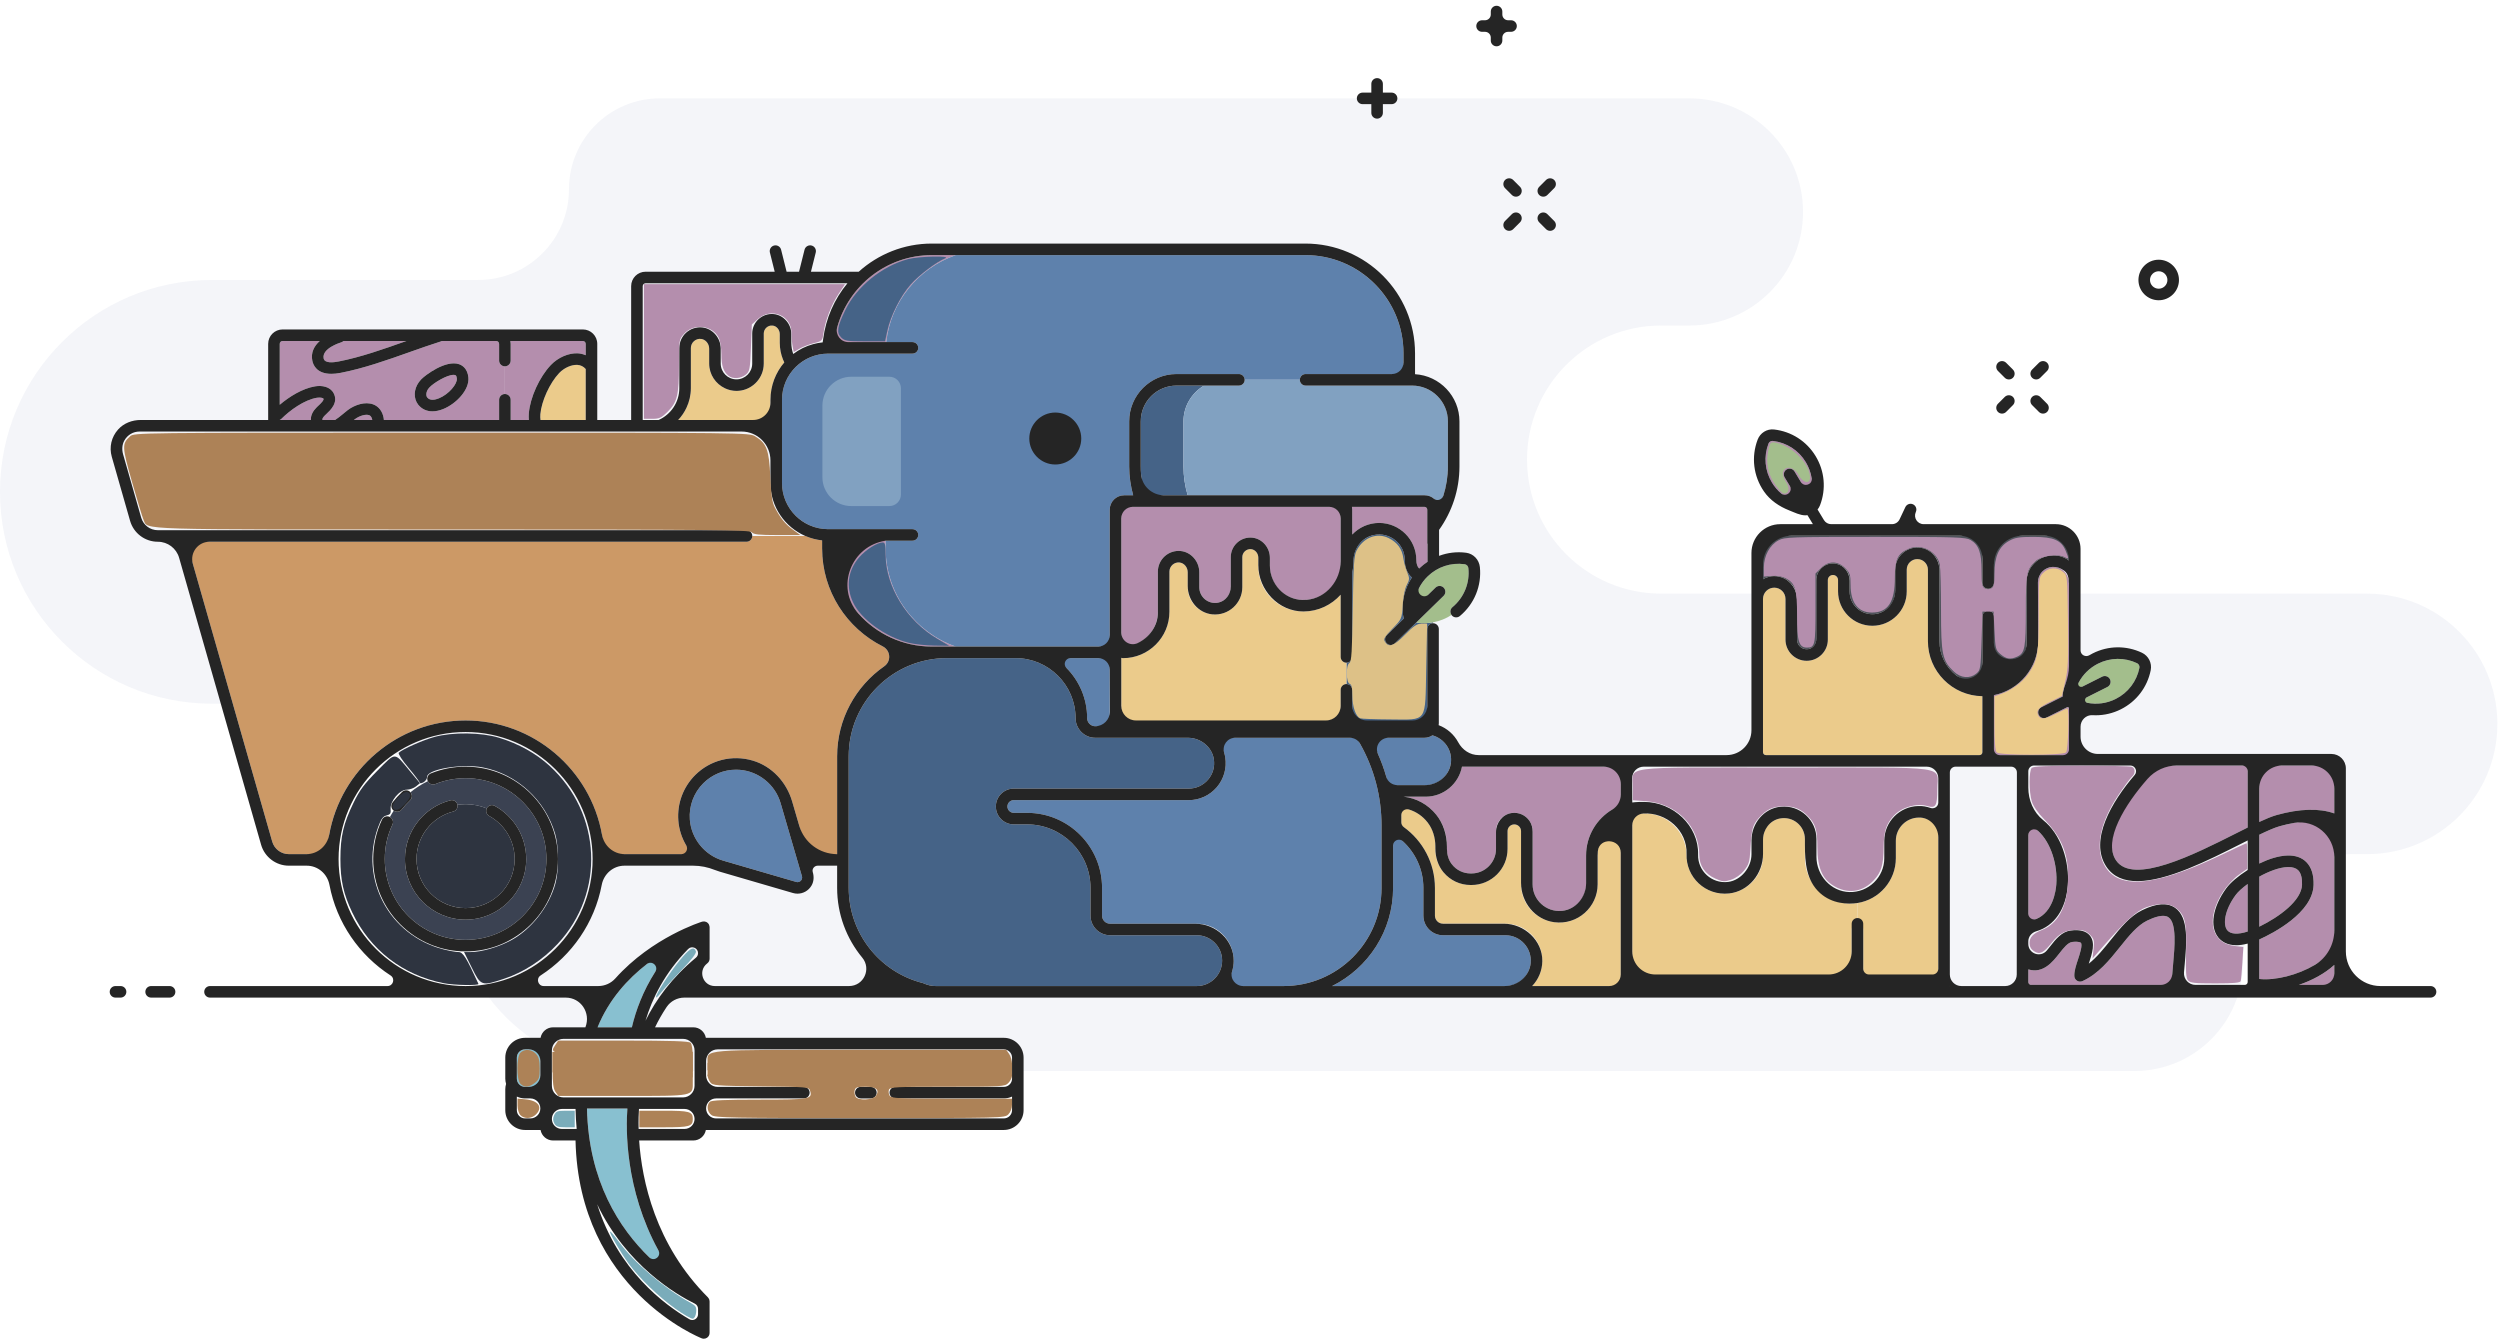 <?xml version="1.0" encoding="UTF-8" standalone="no"?>
<svg
   height="232"
   viewBox="0 0 433 232"
   width="433"
   version="1.1"
   id="svg80"
   sodipodi:docname="8c998f8fb62016fcfb4901e424ff378b.svg"
   inkscape:version="1.1.1 (3bf5ae0, 2021-09-20)"
   xmlns:inkscape="http://www.inkscape.org/namespaces/inkscape"
   xmlns:sodipodi="http://sodipodi.sourceforge.net/DTD/sodipodi-0.dtd"
   xmlns="http://www.w3.org/2000/svg"
   xmlns:svg="http://www.w3.org/2000/svg">
  <defs
     id="defs84" />
  <sodipodi:namedview
     id="namedview82"
     pagecolor="#ffffff"
     bordercolor="#666666"
     borderopacity="1.0"
     inkscape:pageshadow="2"
     inkscape:pageopacity="0.0"
     inkscape:pagecheckerboard="0"
     showgrid="false"
     inkscape:zoom="2"
     inkscape:cx="50.75"
     inkscape:cy="187.5"
     inkscape:window-width="1896"
     inkscape:window-height="1017"
     inkscape:window-x="12"
     inkscape:window-y="51"
     inkscape:window-maximized="0"
     inkscape:current-layer="svg80" />
  <g
     fill="none"
     fill-rule="evenodd"
     id="g78">
    <path
       d="m114.276 17.04h178.338c10.864 0 19.67 8.807 19.67 19.67v.001c0 10.863-8.806 19.67-19.67 19.67h-4.913c-12.823 0-23.218 10.395-23.218 23.219 0 12.823 10.395 23.218 23.218 23.218h122.285c12.459 0 22.559 10.1 22.559 22.559s-10.1 22.559-22.559 22.559h-2.725c-10.372 0-18.78 8.408-18.78 18.78v.004c0 10.372-8.408 18.779-18.78 18.779h-259.573c-17.568 0-31.81-14.241-31.81-31.81v-.002c0-17.568-14.242-31.809-31.81-31.809h-9.818c-20.264 0-36.69-16.427-36.69-36.691v-.004c0-20.264 16.426-36.691 36.69-36.691h46.133c8.685 0 15.726-7.04 15.726-15.725 0-8.686 7.041-15.727 15.727-15.727"
       fill="#D8DEE9"
       fill-opacity=".3"
       id="path2" />
    <path
       d="m135.6 62.237c-.348-.883-.545-1.84-.545-2.844v-1.512c0-.767-.546-1.422-1.243-1.493-.397-.042-.775.085-1.07.352-.293.265-.46.639-.46 1.027v5.211c0 .335-.037.66-.104.976-.452 2.139-2.352 3.752-4.624 3.752-.705 0-1.369-.166-1.97-.444-1.623-.75-2.757-2.382-2.757-4.284v-2.581c0-.872-.624-1.618-1.421-1.698-.455-.048-.887.097-1.225.402-.334.302-.525.731-.525 1.175v6.957c0 1.21-.277 2.354-.758 3.383-.366.785-.854 1.501-1.443 2.124h15.985v-3.488c0-2.472.906-4.732 2.397-6.48-.085-.175-.165-.352-.237-.535m-34.154 1.677c-.389-.441-.864-.685-1.459-.718-1.011-.054-2.284.509-3.141 1.412-1.632 1.721-3.065 4.858-3.26 7.141-.03.341-.013.67.027.991h7.833z"
       fill="#EBCB8B"
       id="path4" />
    <path
       d="m87.446 68.242c.552 0 1 .447 1 1v3.498h3.149c-.033-.381-.036-.77-.002-1.163.237-2.763 1.836-6.273 3.802-8.346 1.259-1.326 3.106-2.123 4.705-2.032.482.027.926.151 1.346.325v-1.966c0-.275-.224-.5-.5-.5h-12.551c.033.162.051.33.051.5v2.89c0 .553-.448 1-1 1zm-33.609 4.397c-.002-.723.338-1.429 1.014-2.099.091-.089.192-.185.298-.285.402-.377 1.009-.946.869-1.22-.056-.106-.525-.241-1.124-.146-2.212.367-4.696 2.193-6.151 3.646-.088.088-.19.149-.297.198v.007h5.403c-.002-.035-.012-.067-.012-.101m4.771-10.022c3.877-.754 7.794-2.144 11.582-3.486.067-.025.138-.048.206-.073h-6.45-4.454c-.107.101-.232.184-.381.23-.35.107-3.402 1.098-3.055 2.798.175.861 1.674.703 2.552.531"
       fill="#B48EAD"
       id="path6" />
    <path
       d="m72.543 66.198c.114-.16.243-.314.381-.464.704-.755 4.274-3.432 6.571-2.66.543.184 1.477.728 1.63 2.303.207 2.131-2.09 4.55-4.364 5.471-.655.265-1.281.396-1.859.396-1 0-1.857-.391-2.467-1.155-.836-1.049-.791-2.649.108-3.891m-17.976.719c1.16-.196 2.62.022 3.228 1.202.833 1.616-.54 2.903-1.277 3.596l-.258.246c-.382.379-.423.595-.423.671 0 .033.019.071.034.108h2.166c.41-.267.873-.624 1.42-1.082.279-.235.543-.455.784-.638 1.172-.884 2.995-1.525 4.427-.97.934.362 1.564 1.185 1.774 2.316.023.127.034.25.045.374h19.96v-3.498c0-.553.448-1 1-1v-4.794c-.552 0-1-.447-1-1v-2.89c0-.275-.224-.5-.5-.5h-9.438c-.041.02-.073.052-.118.066-1.83.579-3.712 1.246-5.532 1.891-3.857 1.369-7.845 2.783-11.869 3.565-.602.117-1.132.169-1.597.169-2.525 0-3.145-1.519-3.297-2.263-.285-1.396.3-2.544 1.284-3.428h-6.433c-.276 0-.5.225-.5.5v10.55c1.706-1.441 3.955-2.833 6.12-3.191"
       fill="#B48EAD"
       id="path8" />
    <path
       d="m63.943 71.914c-.58-.225-1.677.084-2.499.704-.046.035-.102.084-.149.122h3.181c-.001-.003 0-.006-.001-.009-.122-.658-.42-.774-.532-.817m12.066-2.919c1.76-.714 3.214-2.51 3.125-3.425-.051-.523-.217-.58-.28-.601-.09-.031-.194-.044-.309-.044-1.143 0-3.426 1.386-4.157 2.173 0 0-.001 0-.001.001-.08.084-.154.173-.221.267-.354.489-.428 1.149-.168 1.476.483.603 1.36.415 2.011.153"
       fill="#B48EAD"
       id="path10" />
    <path
       d="m130.294 92.831c0 .553-.448 1-1 1h-96.987l14.837 51.929c.368 1.288 1.545 2.175 2.884 2.175h6.634c.449-12.84 11.029-23.15 23.978-23.15 12.948 0 23.529 10.31 23.979 23.15h15.325c-1.397-1.6-2.294-3.63-2.461-5.829-.222-2.921.838-5.785 2.91-7.856 2.577-2.578 6.375-3.592 10-2.512 3.324.989 5.834 3.737 6.805 7.066l2.664 9.131h5.129v-16.95c0-6.444 3.227-12.143 8.149-15.579 1.273-.888 1.12-2.764-.266-3.463-6.21-3.124-10.483-9.545-10.483-16.958v-1.389c-1.024-.108-2.001-.372-2.91-.765z"
       fill="#cc9966"
       id="path12" />
    <path
       d="m78.008 138.619c.537-.144 1.081.183 1.218.718.006.021 0 .043.004.064.461-.068.93-.116 1.411-.116 1.3 0 2.538.263 3.666.735.008-.016.007-.035.016-.051.266-.485.874-.664 1.358-.397 3.368 1.846 5.46 5.375 5.46 9.213 0 5.79-4.711 10.5-10.5 10.5-5.79 0-10.5-4.71-10.5-10.5 0-4.79 3.235-8.971 7.867-10.166m-10.033 4.192c-.885 1.875-1.334 3.885-1.334 5.974 0 7.72 6.28 14 14 14s14-6.28 14-14-6.28-14-14-14c-1.82 0-3.59.344-5.262 1.022-.495.201-1.05-.029-1.274-.507-1.083.526-2.101 1.164-3.019 1.923.355.402.335 1.013-.058 1.384-.523.494-1.013 1.034-1.455 1.604-.197.254-.492.387-.791.387-.203 0-.406-.067-.583-.195-.239.356-.459.726-.669 1.102.473.248.675.82.445 1.306"
       fill="#3B4252"
       id="path14" />
    <path
       d="m78.508 140.554c-3.749.968-6.367 4.353-6.367 8.23 0 4.687 3.813 8.5 8.5 8.5s8.5-3.813 8.5-8.5c0-3.106-1.694-5.964-4.421-7.459-.468-.256-.64-.83-.413-1.305-1.128-.473-2.366-.736-3.666-.736-.481 0-.95.048-1.411.117.097.513-.209 1.021-.722 1.153"
       fill="#2E3440"
       id="path16" />
    <path
       d="m322.711 161.005v9.28c0 .171-.018.339-.051.5h12.551c.276 0 .5-.224.5-.5v-26.86c-.754-1.154-2.054-1.886-3.419-1.819-2.169.039-3.934 1.836-3.934 4.004v3.025c0 3.923-2.888 7.175-6.647 7.766v3.604c.552 0 1 .447 1 1"
       fill="#EBCB8B"
       id="path18" />
    <path
       d="m320.711 170.285v-9.28c0-.553.448-1 1-1v-3.605c-.399.063-.806.105-1.223.105-4.349 0-7.88-3.531-7.88-7.87v-3.321c0-1.996-1.624-3.62-3.62-3.62-2.006 0-3.63 1.624-3.63 3.62v2.851c0 3.65-2.969 6.62-6.62 6.62-3.66 0-6.63-2.97-6.63-6.62 0-4.012-3.264-7.276-7.275-7.276h-.846c-.436 0-.861.045-1.276.12v29.276c0 .275.224.5.5.5h15 22c.276 0 .5-.225.5-.5"
       fill="#EBCB8B"
       id="path20" />
    <path
       d="m103.496 177.929h5.944c1.002-4.253 3.124-9.335 7.522-14.134-4.417 2.355-10.467 6.761-13.466 14.134"
       fill="#88C0D0"
       id="path22" />
    <path
       d="m89.515 186.82c0 .788.641 1.429 1.428 1.429h2.642v-2.643-3.856h-2.642c-.787 0-1.428.64-1.428 1.428z"
       fill="#88C0D0"
       id="path24" />
    <path
       d="m108.659 192.004h-6.993c.362 16.8 9.787 25.778 15.76 29.794-9.269-12.185-9.063-25.799-8.767-29.794"
       fill="#88C0D0"
       id="path26" />
    <path
       d="m248.53 153.785v4.8c0 .772.628 1.4 1.4 1.4h10.8c3.529 0 6.4 2.871 6.4 6.4 0 1.705-.674 3.252-1.765 4.4h14.845c.276 0 .5-.225.5-.5v-28.607c-2.369 1.201-4 3.654-4 6.487v4.99c0 3.655-2.974 6.63-6.63 6.63-3.66 0-6.634-2.973-6.634-6.627v-9.204c0-.313-.122-.607-.342-.826-.221-.222-.515-.343-.827-.343-.645 0-1.169.524-1.169 1.168v3.08c0 3.443-2.802 6.247-6.246 6.249h-.158-.004c-1.627 0-3.156-.633-4.307-1.783-1.152-1.152-1.786-2.682-1.786-4.311v-.786c0-1.73-.674-3.358-1.898-4.582-1.085-1.086-2.489-1.736-3.999-1.87v3.008c3.504 2.331 5.82 6.312 5.82 10.827"
       fill="#EBCB8B"
       id="path28" />
    <path
       d="m246.93 137.985h-3.813c1.893.22 3.642 1.056 5.007 2.421 1.601 1.601 2.483 3.731 2.483 5.996v.786c0 1.094.426 2.122 1.2 2.896.773.772 1.801 1.198 2.894 1.198h.003.158c2.34-.002 4.246-1.907 4.246-4.249v-3.08c0-1.747 1.421-3.168 3.169-3.168.846 0 1.642.329 2.241.928.599.598.928 1.394.928 2.241v9.204c0 2.552 2.077 4.627 4.63 4.627 2.557 0 4.634-2.077 4.634-4.63v-4.99c0-3.96 2.5-7.339 6-8.667v-6.213c0-.276-.224-.5-.5-.5h-26.997c-.564 2.957-3.165 5.2-6.283 5.2m-81.387-93.8h-4.152c-8.72 0-15.918 6.601-16.882 15.066h8.99c.758-7.006 5.582-12.826 12.044-15.066m-12.152 50.8v-1.334h-9v1.334c0 9.374 7.626 17 17 17h2.6 1.554c-7.05-2.443-12.154-9.146-12.154-17"
       fill="#B48EAD"
       id="path30" />
    <!--!-->
    <path
       d="m165.545 111.985h2.938 7.408 16.313v-23.7c0-1.379 1.121-2.5 2.5-2.5h1.562c-.437-1.597-.69-3.268-.69-5v-7.8c0-4.521 3.679-8.2 8.2-8.2h10.8c.552 0 1 .447 1 1h9.554c0-.553.448-1 1-1h16.953v-3.6c0-9.374-7.626-17-17-17h-60.539c-6.462 2.24-11.287 8.06-12.044 15.067h4.54c.552 0 1 .447 1 1 0 .552-.448 1-1 1h-14.6c-4.411 0-8 3.588-8 8v14.399c0 4.411 3.589 8 8 8h14.6c.552 0 1 .447 1 1s-.448 1-1 1h-4.649v1.334c0 7.854 5.105 14.557 12.154 17"
       fill="#5E81AC"
       id="path32" />
    <path
       d="m204.976 72.985c0-2.635 1.439-4.945 3.566-6.2h-4.766c-3.419 0-6.2 2.781-6.2 6.2v7.8c0 1.739.265 3.418.753 5h7.373c-.464-1.591-.726-3.265-.726-5z"
       fill="#456387"
       id="path34" />
    <path
       d="m147.44 65.252c-2.761 0-5 2.238-5 5v12.399c0 2.762 2.239 5 5 5h6.6c1.105 0 2-.894 2-2v-18.399c0-1.104-.895-2-2-2z"
       fill="#81A1C1"
       id="path36" />
    <path
       d="m214.576 66.785h-6.034c-2.127 1.255-3.566 3.565-3.566 6.2v7.8c0 1.735.262 3.409.725 5h19.002 7 15c.01 0 .019.003.029.003.006 0 .01-.003.015-.003 1.239 0 2.263.908 2.458 2.093.998-2.162 1.571-4.56 1.571-7.093v-7.8c0-3.419-2.781-6.2-6.2-6.2h-18.446c-.552 0-1-.447-1-1h-9.554c0 .553-.448 1-1 1"
       fill="#81A1C1"
       id="path38" />
    <path
       d="m265.13 166.386c0-2.427-1.974-4.4-4.4-4.4h-10.8c-1.875 0-3.4-1.526-3.4-3.401v-4.8c0-3.956-2.106-7.42-5.248-9.358v9.358c0 7.446-4.315 13.886-10.566 17h9.494 3 17.52c2.426 0 4.4-1.973 4.4-4.399m-17.037-39.024c-.397.268-.875.424-1.39.424h-9.453c1.468 2.582 2.558 5.332 3.224 8.2h6.456c2.426 0 4.4-1.974 4.4-4.4 0-2.021-1.377-3.71-3.237-4.224"
       fill="#5E81AC"
       id="path40" />
    <path
       d="m182.62 113.985c3.404 2.211 5.667 6.037 5.671 10.387.001.779.629 1.413 1.4 1.413h2.563c-.032-.161-.05-.329-.05-.5v-11.3zm39.663 56.8c9.374 0 17-7.626 17-17v-10.8c0-5.419-1.491-10.629-4.332-15.2h-3.247-7-14.244c.904.916 1.548 2.076 1.753 3.392.29 1.858-.243 3.74-1.461 5.162-1.222 1.427-2.993 2.246-4.86 2.246h-30.309c-.606 0-1.1.494-1.1 1.1 0 .607.494 1.1 1.1 1.1h2.293c7.169 0 13 5.832 13 13v4.8c0 .772.628 1.4 1.4 1.4h15c3.529 0 6.401 2.871 6.401 6.4 0 1.705-.675 3.252-1.765 4.4h5.063zm-83.59-18.237c.101-.101.322-.379.202-.789l-3.694-12.663c-.931-3.194-3.785-5.509-7.103-5.762-.204-.015-.408-.023-.612-.023-2.122 0-4.164.84-5.677 2.353-1.659 1.658-2.508 3.951-2.33 6.29.252 3.318 2.567 6.172 5.761 7.104l12.663 3.693c.41.119.689-.101.79-.203"
       fill="#5E81AC"
       id="path42" />
    <path
       d="m211.676 166.386c0-2.427-1.974-4.4-4.4-4.4h-15c-1.875 0-3.4-1.526-3.4-3.401v-4.8c0-6.065-4.935-11-11-11h-2.293c-1.71 0-3.1-1.39-3.1-3.099 0-1.71 1.39-3.101 3.1-3.101h30.308c1.282 0 2.5-.563 3.342-1.547.849-.992 1.206-2.254 1.003-3.552-.328-2.11-2.267-3.701-4.508-3.701h-11.024-5.013c-1.872 0-3.398-1.53-3.4-3.411-.006-5.728-4.671-10.388-10.4-10.388h-7.408-4.492c-9.374 0-17 7.626-17 17v22.799c0 7.775 5.273 14.55 12.822 16.476.06.015.117.035.173.062.665.306 1.368.462 2.09.462h1.135 5.272 31.728 3 4.065c2.426 0 4.4-1.973 4.4-4.399m33.796-58.536c-.056-.008-.102-.036-.156-.049l-3.722 3.63c-.195.19-.447.284-.699.284-.26 0-.52-.1-.715-.302-.386-.395-.378-1.028.017-1.414l2.965-2.89c-.083-.216-.144-.44-.169-.671-.256-2.297.305-4.549 1.55-6.425-.022-.017-.048-.029-.069-.049-.752-.678-1.166-1.727-1.166-2.953 0-2.447-1.991-4.438-4.439-4.438s-4.439 1.991-4.439 4.438v.202c0 .667-.083 1.315-.226 1.94v14.633c0 .552-.448 1-1 1v3.692c.552 0 1 .447 1 1v5.808c0 .17-.018.338-.051.5h12.551c.276 0 .5-.225.5-.5v-16.339c0-.553.448-1 1-1v-.163c-.876.157-1.791.194-2.732.066"
       fill="#456387"
       id="path44" />
    <path
       d="m233.204 114.785c-.552 0-1-.447-1-1v-10.782c-1.594 1.779-3.9 2.907-6.471 2.907-4.296 0-7.791-3.494-7.791-7.79v-1.514c0-.765-.546-1.421-1.242-1.491-.396-.04-.776.085-1.071.352-.293.263-.46.638-.46 1.027v5.21c0 2.607-2.121 4.728-4.728 4.728s-4.727-2.121-4.727-4.728v-2.58c0-.872-.624-1.618-1.421-1.698-.451-.05-.887.095-1.224.401-.334.302-.526.729-.526 1.175v6.957c0 4.43-3.604 8.034-8.034 8.034-.109 0-.207-.029-.305-.062v11.354c0 .275.224.5.5.5h11.024 18.976 7c.276 0 .5-.225.5-.5v-5.808c0-.552.448-1 1-1z"
       fill="#EBCB8B"
       id="path46" />
    <path
       d="m232.204 98.907v-10.622c0-.275-.224-.5-.5-.5h-7-30c-.276 0-.5.225-.5.5v23.769c.098-.032.196-.061.305-.061 3.327 0 6.034-2.707 6.034-6.034v-6.957c0-1.01.432-1.979 1.185-2.659.751-.679 1.759-1.008 2.767-.908 1.804.182 3.219 1.802 3.219 3.689v2.58c0 1.505 1.223 2.728 2.727 2.728s2.728-1.223 2.728-2.728v-5.21c0-.953.408-1.868 1.118-2.511.71-.641 1.661-.959 2.614-.858 1.705.172 3.041 1.701 3.041 3.481v1.514c0 3.192 2.598 5.79 5.791 5.79 3.106 0 5.718-2.129 6.471-5.003"
       fill="#B48EAD"
       id="path48" />
    <path
       d="m247.247 97.303v-3.029c-.016-.072-.043-.139-.043-.215v-5.775c0-.275-.225-.5-.5-.5h-12.551c.033.162.051.33.051.5v4.3c1.173-1.236 2.828-2.012 4.665-2.012 3.55 0 6.439 2.888 6.439 6.438 0 .638.182 1.169.499 1.461.021-.021.037-.043.057-.063.429-.418.897-.778 1.383-1.105"
       fill="#B48EAD"
       id="path50" />
    <path
       d="m251.568 105.161c2.009-1.667 3.037-4.208 2.75-6.797-.038-.333-.295-.598-.627-.642-2.372-.327-4.716.448-6.43 2.119-1.513 1.475-2.335 3.458-2.327 5.539l3.7-3.609c.395-.384 1.029-.379 1.414.018.386.395.378 1.028-.017 1.414l-4.715 4.598c.054.012.1.041.156.048.941.128 1.856.091 2.732-.066 1.161-.21 2.244-.647 3.2-1.273-.304-.423-.243-1.011.164-1.349"
       fill="#A3BE8C"
       id="path52" />
    <path
       d="m391.301 160.508c3.525-1.727 7.341-4.54 7.411-7.303.029-1.17-.198-2.004-.675-2.479-.367-.366-.93-.551-1.675-.551-.044 0-.089 0-.135.002h-.001c-1.448.041-3.271.742-4.925 1.658z"
       fill="#B48EAD"
       id="path54" />
    <path
       d="m394.84 143.097c-.875.246-2.099.785-3.539 1.479v4.997c1.632-.793 3.356-1.354 4.868-1.397h.001c1.386-.046 2.485.342 3.279 1.132.881.878 1.306 2.206 1.262 3.947-.123 4.875-7.154 8.439-9.306 9.415-.036.017-.068.027-.104.042v6.849c.001 0 .003-.001.005-.001 4.15.448 10.851-1.997 12.995-5.517v-20.981c-2.757-1.364-6.62-.763-9.461.035"
       fill="#B48EAD"
       id="path56" />
    <path
       d="m403.801 170.585c.276 0 .5-.225.5-.5v-2.964c-1.633 1.495-3.843 2.686-6.152 3.464zm-12.5-37.5v9.279c1.169-.542 2.189-.965 2.998-1.192 4.017-1.128 7.423-1.21 10.002-.285v-7.802c0-.275-.224-.5-.5-.5h-12.551c.033.162.051.329.051.5"
       fill="#B48EAD"
       id="path58" />
    <path
       d="m351.801 170.585h15 9.376c-.025-.969.077-2.168.203-3.538.276-3.025.656-7.17-.802-8.176-.859-.593-2.481-.013-3.69.578-1.727.844-3.169 2.644-4.695 4.549-1.842 2.299-3.746 4.676-6.506 5.929-.303.138-.655.115-.938-.059-.283-.175-.461-.478-.474-.811-.035-.842.289-1.826.632-2.868.309-.936.824-2.501.511-2.884-.026-.032-.282-.298-1.504-.157-.751.087-1.478 1.013-2.247 1.993-1.135 1.445-2.781 3.536-5.366 2.758v2.186c0 .275.224.5.5.5m4.351-17.423c.298-4.073-1.47-8.929-4.852-10.354v16.722c4.093-.484 4.75-4.98 4.852-6.368m17.726-20.374c-4.354 4.04-10.21 12.016-7.386 16.219 2.923 4.349 13.588-1.033 20.645-4.594.75-.379 1.473-.743 2.164-1.085v-10.243c0-.276-.224-.5-.5-.5h-14.777c-.045.07-.083.143-.146.203m13.324 22.245c-1.965 2.684-2.207 5.139-1.437 6.087.572.703 1.857.766 3.536.221v-8.24c-.928.674-1.68 1.36-2.099 1.932m-75.431-67.928-2.674-4.422c-.286-.473-.135-1.088.338-1.373.472-.286 1.087-.135 1.373.338l2.746 4.541c.607-2.071.334-4.278-.796-6.146-1.238-2.048-3.313-3.385-5.69-3.667-.029-.004-.058-.005-.087-.005-.3 0-.573.183-.682.469-.854 2.237-.633 4.695.606 6.744 1.093 1.807 2.838 3.057 4.866 3.521m46.579 35.546c-.085-.063-.167-.13-.243-.202l-3.64 1.829c-.144.072-.297.106-.448.106-.366 0-.719-.201-.895-.55-.248-.495-.048-1.095.445-1.343l3.702-1.861c-.013-.227-.007-.458.039-.69.2-1.004.56-1.946 1.04-2.814v-16.079c-.016-.07-.043-.135-.043-.209-.009-1.463-1.207-2.654-2.669-2.654-.715 0-1.387.28-1.892.786-.504.508-.78 1.181-.777 1.896l.049 10.167c0 4.626-3.301 8.489-7.668 9.366v9.886c0 .171-.018.339-.051.5h12.551c.276 0 .5-.225.5-.5z"
       fill="#B48EAD"
       id="path60" />
    <path
       d="m320.211 130.785h15 1.501 6.138c.276 0 .5-.225.5-.5v-9.703c-5.215-.065-9.436-4.318-9.436-9.544v-12.371c0-1.009-.821-1.83-1.83-1.83-1.016 0-1.836.821-1.836 1.83v3.769c0 3.281-2.669 5.949-5.949 5.949s-5.949-2.668-5.949-5.949v-1.968c0-.486-.394-.88-.88-.88-.494 0-.889.394-.889.88v10.317c0 2.022-1.645 3.667-3.667 3.667-2.021 0-3.666-1.645-3.666-3.667v-7.051c0-1.075-.874-1.949-1.949-1.949s-1.949.874-1.949 1.949v3.651 22.9c0 .275.224.5.5.5z"
       fill="#EBCB8B"
       id="path62" />
    <path
       d="m305.35 93.285v7.035c.577-.331 1.237-.535 1.949-.535 2.177 0 3.948 1.771 3.948 3.949v7.051c0 .919.748 1.667 1.667 1.667s1.667-.748 1.667-1.667v-10.317c0-1.588 1.292-2.88 2.88-2.88 1.597 0 2.889 1.292 2.889 2.88v1.968c0 2.177 1.771 3.949 3.949 3.949 2.177 0 3.948-1.772 3.948-3.949v-3.769c0-2.112 1.719-3.83 3.831-3.83 2.118 0 3.836 1.718 3.836 3.83v12.371c0 4.125 3.326 7.482 7.436 7.544v-11.797c0-.553.448-1 1-1s1 .447 1 1v11.556c3.255-.841 5.668-3.791 5.668-7.303l-.049-10.162c-.006-1.251.477-2.429 1.36-3.317.883-.886 2.058-1.375 3.309-1.375 1.012 0 1.945.335 2.712.888v-3.787c0-.275-.224-.5-.5-.5h-12.551c.033.161.051.329.051.5v7.687c0 .553-.448 1.001-1 1.001s-1-.448-1-1.001v-7.687c0-.275-.224-.5-.5-.5h-37c-.276 0-.5.225-.5.5"
       fill="#4f545c"
       id="path64" />
    <path
       d="m359.481 119.52 4.618-2.32c.492-.248 1.094-.05 1.342.444s.049 1.095-.444 1.343l-4.742 2.383c2.018.765 4.24.667 6.189-.313 2.14-1.075 3.634-3.038 4.101-5.387.066-.329-.1-.659-.402-.802-2.164-1.026-4.63-.998-6.77.077-1.888.948-3.271 2.59-3.892 4.575"
       fill="#A3BE8C"
       id="path66" />
    <g
       fill="#252525"
       id="g76">
      <path
         d="m182.775 80.452c2.475 0 4.5-2.025 4.5-4.5v-.001c0-2.475-2.025-4.499-4.5-4.499s-4.5 2.024-4.5 4.499v.001c0 2.475 2.025 4.5 4.5 4.5m-108.61-13.086c.067-.094.142-.183.221-.268.001-.001.001-.001.001-.001.731-.786 3.014-2.172 4.157-2.172.116 0 .22.013.309.044.063.021.229.078.281.601.088.915-1.365 2.711-3.126 3.425-.651.262-1.528.45-2.01-.153-.261-.328-.187-.987.167-1.476m.736 3.878c.578 0 1.204-.131 1.859-.396 2.274-.921 4.571-3.34 4.364-5.471-.153-1.575-1.087-2.119-1.63-2.303-2.297-.771-5.867 1.905-6.571 2.66-.138.15-.267.304-.381.464-.899 1.242-.944 2.842-.108 3.891.61.764 1.467 1.155 2.467 1.155m5.739 61.541c-2.078 0-4.102.394-6.014 1.169-.512.208-.758.791-.551 1.303.007.016.021.027.029.043.224.478.779.708 1.274.507 1.672-.678 3.443-1.022 5.262-1.022 7.72 0 14 6.28 14 14s-6.28 14-14 14-14-6.28-14-14c0-2.089.449-4.099 1.334-5.974.23-.486.028-1.058-.444-1.306-.013-.007-.02-.019-.033-.025-.499-.235-1.095-.021-1.331.478-1.013 2.143-1.526 4.44-1.526 6.827 0 8.822 7.178 16 16 16s16-7.178 16-16-7.178-16-16-16"
         id="path68" />
      <path
         d="m68.199 140.403c.176.128.379.194.583.194.298 0 .593-.132.791-.386.441-.57.931-1.11 1.454-1.604.393-.371.413-.982.058-1.385-.007-.008-.01-.019-.017-.028-.38-.401-1.013-.419-1.414-.04-.598.563-1.157 1.18-1.662 1.83-.338.437-.259 1.065.177 1.403.009.007.021.01.03.016m10.309.151c.513-.132.819-.64.722-1.153-.004-.022.002-.043-.004-.065-.137-.535-.681-.861-1.218-.718-4.632 1.196-7.867 5.376-7.867 10.166 0 5.791 4.71 10.5 10.5 10.5 5.789 0 10.5-4.709 10.5-10.5 0-3.837-2.092-7.367-5.46-9.212-.484-.268-1.092-.088-1.358.396-.009.017-.008.035-.016.052-.227.475-.055 1.049.413 1.305 2.727 1.495 4.421 4.353 4.421 7.459 0 4.687-3.813 8.5-8.5 8.5s-8.5-3.813-8.5-8.5c0-3.877 2.618-7.262 6.367-8.23"
         id="path70" />
      <path
         d="m404.301 140.887c-2.579-.925-5.985-.843-10.002.285-.809.228-1.829.651-2.998 1.193v-5.78c0-2.209 1.791-4 4-4h5c2.209 0 4 1.791 4 4zm0 20.243c0 2.452-1.271 4.742-3.378 5.995-2.931 1.742-6.844 2.736-9.617 2.436-.002 0-.004.001-.005.001v-6.849c.036-.015.068-.025.104-.042 2.152-.976 9.183-4.54 9.306-9.415.044-1.741-.381-3.069-1.262-3.947-.794-.79-1.893-1.178-3.279-1.132h-.001c-1.512.043-3.236.604-4.868 1.397v-4.997c1.44-.694 2.665-1.233 3.539-1.479.77-.216 1.614-.418 2.492-.57 3.645-.632 6.969 2.224 6.969 5.924zm0 7.455c0 1.105-.896 2-2 2h-4.152c2.309-.778 4.519-1.969 6.152-3.464zm-15-25.257c-.69.342-1.414.706-2.164 1.085-7.057 3.561-17.722 8.944-20.645 4.594-2.308-3.435 1.59-9.722 5.468-14.109 1.294-1.464 3.143-2.313 5.097-2.313h11.244c.552 0 1 .448 1 1zm0 7.355c-1.638 1.033-3.009 2.209-3.712 3.169-2.356 3.215-2.909 6.642-1.377 8.529.487.6 1.43 1.335 3.126 1.335.565 0 1.221-.092 1.963-.287v6.656c0 .277-.224.5-.5.5h-8.541c-1.17 0-2.086-.999-1.993-2.166.031-.383.066-.781.104-1.189.358-3.907.763-8.335-1.657-10.005-1.348-.93-3.213-.789-5.704.428-2.129 1.04-3.708 3.009-5.378 5.094-1.197 1.494-2.422 3.024-3.857 4.165.01-.032.022-.065.032-.097.547-1.66 1.166-3.542.16-4.775-.633-.776-1.707-1.063-3.286-.879-1.577.185-2.599 1.487-3.588 2.746-.211.27-.41.515-.597.737-1.093 1.289-3.195.522-3.195-1.168v-.426c0-.838.587-1.525 1.393-1.758 3.103-.894 5.149-3.83 5.453-7.983.304-4.154-1.208-8.84-4.266-11.263-1.698-1.346-2.58-3.476-2.58-5.642v-2.819c0-.552.448-1 1-1h16.665c.853 0 1.318.999.761 1.645-3.944 4.568-7.962 11.33-4.895 15.892 1.203 1.789 3.091 2.494 5.366 2.494 5.121 0 12.202-3.572 17.84-6.417.432-.217.851-.428 1.263-.635zm0 10.658c-1.679.545-2.964.483-3.536-.221-.77-.948-.528-3.403 1.437-6.087.419-.572 1.171-1.257 2.099-1.931zm-12.921 5.706c-.055.589-.104 1.148-.141 1.669-.075 1.053-.94 1.869-1.995 1.869h-7.443-15c-.276 0-.5-.223-.5-.5v-2.185c2.585.777 4.231-1.314 5.366-2.759.769-.98 1.496-1.905 2.247-1.993 1.222-.141 1.478.125 1.504.157.313.383-.202 1.948-.511 2.884-.343 1.042-.667 2.026-.632 2.868.013.333.191.637.474.811s.635.198.938.059c2.76-1.253 4.664-3.63 6.506-5.929 1.526-1.905 2.968-3.705 4.695-4.549 1.209-.59 2.831-1.17 3.69-.578 1.458 1.006 1.078 5.151.802 8.176zm-27.079 1.738c0 1.105-.896 2-2 2h-7.59c-1.105 0-2-.895-2-2v-25.647c0-.003.001-.006.001-.009v-9.344c0-.551.448-1 1-1h4.138 5.477c.554 0 1.002.443 1 .996-.011 5.802-.026 35.004-.026 35.004zm-11.641 2c.007-.033.013-.024.018 0zm-2.449-40h-15-14.361c-.276 0-.5-.224-.5-.5v-22.9-3.65c0-1.076.874-1.95 1.949-1.95 1.074 0 1.948.874 1.948 1.95v7.05c0 2.023 1.645 3.667 3.667 3.667s3.667-1.644 3.667-3.667v-10.317c0-.485.394-.88.889-.88.485 0 .88.395.88.88v1.969c0 3.28 2.668 5.948 5.949 5.948 3.28 0 5.948-2.668 5.948-5.948v-3.77c0-1.009.821-1.83 1.837-1.83 1.009 0 1.83.821 1.83 1.83v12.371c0 5.226 4.22 9.48 9.436 9.544v9.703c0 .276-.224.5-.5.5h-6.138zm.501 8.219c0 .708-.705 1.165-1.373.927-.66-.234-1.365-.354-2.083-.325-3.252.059-5.898 2.753-5.898 6.005v3.024c0 3.295-2.729 5.965-6.057 5.867-3.214-.094-5.693-2.897-5.693-6.113v-3.074c0-3.279-2.823-5.911-6.178-5.595-2.923.277-5.072 2.899-5.072 5.836v2.411c0 2.251-1.802 4.501-4.036 4.781-2.855.358-5.29-1.91-5.212-4.714.14-5.029-4.33-9.144-9.361-9.144h-.762c-.435 0-1.276.099-1.276.099l-.021-4.189c-.008-1.11.889-2.015 2-2.015h49.022c1.105 0 2 .896 2 2zm-.001 28.779c0 .553-.448 1-1 1h-11c-.553 0-1-.447-1-1v-7.779c0-.553-.448-1-1-1-.553 0-1 .447-1 1v4.779c0 2.21-1.791 4-4 4h-18.5-11.5c-2.209 0-4-1.79-4-4v-21.857c0-1.075.84-1.964 1.914-2.024 4.039-.227 7.637 2.969 7.488 7.013-.149 4.006 3.284 7.268 7.356 6.831 3.407-.365 5.889-3.43 5.889-6.857v-2.458c0-1.731 1.168-3.307 2.863-3.657 2.33-.481 4.387 1.294 4.387 3.541v.968c0 3.182.266 6.279 2.634 8.404 2.098 1.883 4.841 1.969 6.469 1.714 3.759-.591 6.647-3.843 6.647-7.766v-3.024c0-2.169 1.765-3.966 3.934-4.005.013-.001.027-.001.041-.002 1.873-.07 3.378 1.558 3.378 3.432zm-55-30.147c0 1.043-.537 2.022-1.435 2.553-2.729 1.615-4.565 4.582-4.565 7.976v4.78c0 2.418-1.763 4.582-4.169 4.818-2.762.27-5.096-1.899-5.096-4.605v-9.104c0-.651-.157-1.307-.52-1.846-.699-1.036-1.871-1.557-3.094-1.392-1.595.215-2.724 1.687-2.724 3.297v2.923c0 2.335-1.911 4.247-4.246 4.247h-.158-.003c-1.27 0-2.453-.576-3.249-1.602-.583-.751-.845-1.704-.845-2.655v-.373c0-2.003-.601-3.992-1.858-5.55-1.433-1.778-3.435-2.862-5.632-3.117h3.813c3.119 0 5.72-2.244 6.284-5.201h24.497c1.656 0 3 1.343 3 3zm0 31.149c0 1.105-.896 2-2 2h-13.345c1.076-1.132 1.746-2.653 1.764-4.331.039-3.558-3.114-6.468-6.674-6.468h-10.525c-.774 0-1.401-.627-1.401-1.401v-4.8c0-4.331-2.13-8.17-5.397-10.534-.261-.189-.422-.484-.422-.806v-1.285c0-.678.659-1.153 1.309-.957 1.257.381 2.382 1.143 3.232 2.232.924 1.182 1.355 2.68 1.355 4.181v.341c0 1.493.449 2.983 1.407 4.128 1.183 1.411 2.874 2.198 4.686 2.198h.005.158c3.449 0 6.245-2.796 6.245-6.247v-3.083c0-.643.525-1.168 1.169-1.168.313 0 .606.122.827.343.22.22.342.514.342.826v8.964c0 3.371 2.416 6.38 5.759 6.811 4.044.52 7.506-2.63 7.506-6.573v-4.991c0-.253.012-.503.038-.749.253-2.456 3.962-2.184 3.962.285zm-20.175 2h-17.325-3-9.494c6.251-3.114 10.565-9.554 10.565-17v-7.345c0-.865 1.034-1.334 1.671-.75 2.196 2.009 3.577 4.891 3.577 8.095v4.8c0 1.878 1.523 3.401 3.401 3.401h10.799c2.571 0 4.634 2.215 4.379 4.838-.222 2.287-2.277 3.961-4.573 3.961zm-43.562 0h-1.652c-1.311 0-2.324-1.256-1.933-2.507.18-.578.28-1.189.287-1.824.038-3.605-3.068-6.468-6.674-6.468h-14.726c-.773 0-1.4-.627-1.4-1.401v-4.8c0-7.179-5.821-13-13-13h-2.293c-.607 0-1.1-.493-1.1-1.099 0-.607.493-1.101 1.1-1.101h30.308c1.867 0 3.639-.818 4.861-2.246 1.217-1.422 1.75-3.304 1.461-5.162-.043-.275-.105-.543-.185-.804-.394-1.288.558-2.588 1.905-2.588h10.771 7 2.104c.708 0 1.377.367 1.727.983 2.46 4.329 3.747 9.182 3.747 14.218v10.799c0 9.389-7.611 17-17 17zm-9.698 0h-4.065-3-31.728-5.272-1.135c-.722 0-1.425-.156-2.09-.462-.056-.027-.113-.047-.173-.062-7.549-1.926-12.822-8.701-12.822-16.476v-22.799c0-9.374 7.626-17 17-17h4.492 7.408c5.729 0 10.394 4.66 10.4 10.388.002 1.881 1.528 3.411 3.4 3.411h5.013 11.024c2.241 0 4.18 1.591 4.508 3.701.203 1.298-.154 2.56-1.003 3.552-.842.984-2.06 1.547-3.342 1.547h-30.308c-1.71 0-3.1 1.391-3.1 3.101 0 1.709 1.39 3.099 3.1 3.099h2.293c6.065 0 11 4.935 11 11v4.8c0 1.875 1.525 3.401 3.4 3.401h15c2.426 0 4.4 1.973 4.4 4.4 0 2.426-1.974 4.399-4.4 4.399zm-60.229 0h-23.236c-2.072 0-2.98-2.616-1.353-3.899l.053-.042c.243-.191.391-.483.391-.793v-5.463c0-.025-.009-.049-.011-.074-.003-.037-.008-.072-.015-.109-.014-.076-.037-.146-.067-.215-.009-.021-.009-.042-.02-.063-.005-.009-.012-.014-.017-.023-.052-.092-.114-.177-.192-.249-.008-.008-.019-.012-.028-.02-.058-.051-.12-.098-.189-.135-.015-.007-.032-.009-.047-.016-.027-.013-.055-.02-.083-.029-.073-.026-.145-.043-.22-.052-.034-.004-.066-.006-.1-.006-.078-.001-.155.008-.233.025-.022.005-.044.002-.066.008-.137.041-8.655 2.695-15.04 9.835-.753.842-1.832 1.32-2.961 1.32h-9.44c-.997 0-1.377-1.294-.539-1.835 5.417-3.501 9.34-9.123 10.584-15.681.364-1.917 1.991-3.333 3.942-3.333h11.883c1.292 0 2.566.261 3.764.741.284.113.575.214.872.301l12.664 3.693c.258.075.521.112.783.112.967 0 1.904-.501 2.431-1.407.409-.7.446-1.559.211-2.335-.168-.554.284-1.105.863-1.105h3.36v3.849c0 4.539 1.611 8.767 4.351 12.079 1.624 1.961.252 4.921-2.295 4.921zm-26.51-4.918c-4.208 3.486-6.953 7.291-8.739 10.93 1.143-3.855 3.323-8.276 7.385-12.426.624-.637 1.719-.187 1.719.705v.027c0 .296-.137.576-.365.764zm-17.041 12.063c1.973-4.854 5.27-8.421 8.552-10.964.884-.685 2.055.385 1.454 1.328-2.143 3.364-3.37 6.697-4.062 9.636zm14.799 2c1.104 0 2 .895 2 2v3.677 2.464c0 1.099-.9 2-2 2h-20.71c-1.104 0-2-.896-2-2v-2.464-3.677c0-1.105.896-2 2-2zm.27 15.603h-7.958c-.036-1.512.011-2.706.062-3.462h7.896c.955 0 1.73.774 1.73 1.73v.002c0 .956-.775 1.73-1.73 1.73zm-6.103 22.247c-5.177-5.01-10.525-13.203-10.796-25.776h6.993c-.254 3.431-.442 13.952 5.377 24.571.56 1.023-.736 2.015-1.574 1.205zm6.939 10.714c-4.327-2.502-12.407-8.514-15.973-19.919 5.053 10.604 13.747 15.664 16.915 17.217.344.169.559.514.559.897v.938c0 .773-.833 1.253-1.501.867zm-22.086-32.961c-.955 0-1.73-.774-1.73-1.73v-.002c0-.956.775-1.73 1.73-1.73h2.367c.027 1.188.087 2.347.196 3.462zm-38.674-46.748c0-12.13 9.869-22 22-22s22 9.87 22 22c0 12.131-9.869 22-22 22s-22-9.869-22-22zm80.051 3.763c-.101.102-.38.322-.79.203l-12.663-3.693c-3.194-.932-5.509-3.786-5.761-7.104-.178-2.338.671-4.631 2.33-6.29 1.514-1.513 3.555-2.353 5.678-2.353.203 0 .407.008.611.023 3.318.253 6.172 2.569 7.103 5.762l3.694 12.663c.12.41-.101.689-.202.789zm-81.673-7.981c-.344 1.934-1.981 3.369-3.947 3.369h-3.043c-1.339 0-2.517-.888-2.884-2.176l-13.744-48.104c-.548-1.916.891-3.825 2.884-3.825h93.01c.552 0 1-.447 1-1-.001-.552-.448-1-1-1h-101.958c-1.34 0-2.517-.887-2.885-2.175l-3.132-10.965c-.231-.806-.184-1.69.231-2.418.55-.967 1.533-1.532 2.617-1.532h104.272c2.761 0 5 2.238 5 5v3.911c0 4.107 2.492 7.642 6.042 9.179.908.393 1.885.658 2.909.765v1.39c0 7.413 4.274 13.834 10.483 16.958 1.387.698 1.54 2.575.267 3.463-4.922 3.435-8.15 9.134-8.15 15.579v16.95c-3.039 0-5.713-2.006-6.565-4.924l-1.227-4.207c-.971-3.329-3.481-6.076-6.805-7.066-3.625-1.081-7.423-.068-10 2.511-2.072 2.072-3.133 4.935-2.91 7.857.118 1.56.605 3.036 1.377 4.334.393.661-.092 1.495-.861 1.495h-9.791c-1.965 0-3.602-1.435-3.946-3.369-1.999-11.229-11.828-19.782-23.622-19.782s-21.623 8.553-23.622 19.782zm-8.572-71.833c.106-.049.208-.11.296-.198 1.455-1.453 3.939-3.279 6.151-3.646.599-.095 1.068.04 1.124.146.14.274-.467.843-.869 1.22-.106.1-.207.195-.298.285-.675.67-1.016 1.376-1.014 2.099 0 .034.01.066.012.101h-5.402zm16.029.007h-3.181c.048-.039.103-.087.15-.123.821-.62 1.918-.928 2.498-.704.112.043.41.16.532.818.001.003 0 .006.001.009zm36.971-8.827v8.827h-7.833c-.04-.322-.057-.651-.028-.992.196-2.283 1.628-5.42 3.261-7.14.857-.904 2.129-1.467 3.14-1.412.595.033 1.07.276 1.46.717zm-53-4.355c0-.276.224-.5.5-.5h6.433c-.985.884-1.569 2.031-1.284 3.428.152.744.772 2.262 3.297 2.262.465 0 .994-.051 1.597-.169 4.023-.782 8.012-2.196 11.869-3.564 1.82-.646 3.702-1.313 5.532-1.892.045-.013.077-.046.118-.065h9.438c.275 0 .5.224.5.5v2.89c0 .552.447 1 1 1 .552 0 1-.448 1-1v-2.89c0-.171-.018-.339-.051-.5h12.551c.275 0 .5.224.5.5v1.966c-.42-.174-.864-.298-1.346-.326-1.599-.09-3.447.707-4.705 2.033-1.967 2.073-3.566 5.583-3.803 8.345-.033.393-.03.783.003 1.164h-3.149v-3.499c0-.552-.448-1-1-1-.553 0-1 .448-1 1v3.499h-19.96c-.012-.125-.022-.248-.045-.375-.21-1.13-.841-1.954-1.775-2.316-1.431-.555-3.254.087-4.427.971-.241.182-.504.402-.784.637-.547.458-1.009.816-1.42 1.083h-2.166c-.014-.038-.033-.076-.033-.109 0-.075.041-.292.422-.671l.259-.246c.737-.692 2.11-1.979 1.277-3.596-.609-1.179-2.068-1.397-3.228-1.202-2.165.359-4.414 1.75-6.12 3.192zm10.664-.271c.149-.046.274-.129.381-.229h4.455 6.449c-.068.024-.138.048-.206.072-3.787 1.343-7.704 2.733-11.582 3.486-.878.172-2.377.331-2.552-.531-.347-1.7 2.705-2.69 3.055-2.798zm52.206-9.728c0-.276.224-.5.5-.5h30 4.961c-2.244 2.699-3.74 6.032-4.211 9.682-.025.187-.061.371-.08.558-.563.054-1.108.162-1.64.306-1.271.342-2.441.927-3.459 1.704-.212-.601-.333-1.244-.333-1.916v-1.513c0-1.78-1.336-3.31-3.041-3.482-.952-.096-1.904.217-2.613.858-.711.643-1.119 1.558-1.119 2.511v5.211c0 1.504-1.224 2.727-2.728 2.727-1.503 0-2.727-1.223-2.727-2.727v-2.581c0-1.886-1.414-3.506-3.22-3.689-1.009-.094-2.015.23-2.767.909-.752.68-1.184 1.65-1.184 2.659v6.957c0 2.453-1.473 4.564-3.579 5.507h-2.76zm14.267 17.703c.602.277 1.265.443 1.97.443 2.272 0 4.173-1.612 4.624-3.752.067-.315.104-.64.104-.975v-5.211c0-.389.167-.763.46-1.027.295-.267.674-.394 1.071-.352.696.07 1.242.726 1.242 1.492v1.513c0 1.004.198 1.961.545 2.844.072.182.152.36.237.535-1.491 1.748-2.397 4.008-2.397 6.479v.489c0 1.657-1.343 3-3 3h-12.984c.588-.624 1.076-1.339 1.443-2.125.481-1.029.757-2.172.757-3.382v-6.957c0-.445.191-.873.525-1.175.338-.306.77-.45 1.225-.403.797.081 1.421.827 1.421 1.699v2.581c0 1.901 1.135 3.534 2.757 4.284zm66.643 55.979c.007 1.406-1.13 2.543-2.536 2.543-.776 0-1.399-.636-1.4-1.413-.003-3.39-1.379-6.464-3.598-8.7-.619-.624-.157-1.686.722-1.686h4.789c1.104 0 2 .895 2 2 0 0 .008 4.352.023 7.256zm-30.836-79.056h4.153 60.539c9.388 0 17 7.611 17 17v1.599c0 1.105-.896 2-2 2h-14.952c-.553 0-1 .448-1 1 0 .553.447 1 1 1h18.445c3.425 0 6.201 2.777 6.201 6.201v7.799c0 1.765-.278 3.462-.784 5.062-.219.692-1.075 1.015-1.626.541-.435-.375-1.001-.603-1.62-.603-.005 0-.009.003-.014.003-.01 0-.019-.003-.029-.003h-15-7-19.002-4.081c-2.069 0-3.825-1.573-3.99-3.635-.036-.451-.055-.906-.055-1.365v-7.799c0-3.424 2.776-6.201 6.201-6.201h4.765 6.034c.553 0 1-.447 1-1 0-.552-.447-1-1-1h-10.799c-4.529 0-8.201 3.671-8.201 8.201v7.799c0 1.733.253 3.404.69 5h-1.562c-1.381 0-2.5 1.12-2.5 2.5v21.701c0 1.104-.896 2-2 2h-14.313-7.408-2.938-1.554-2.6c-5.072 0-9.626-2.222-12.74-5.745-3.998-4.521-1.23-11.705 4.74-12.589h4.649c.553 0 1-.448 1-1 0-.553-.447-1-1-1h-14.6c-4.418 0-8-3.582-8-8v-14.4c0-4.418 3.582-8 8-8h14.6c.553 0 1-.447 1-1s-.447-1-1-1h-4.54-6.569c-1.32 0-2.282-1.26-1.935-2.534 1.966-7.213 8.568-12.532 16.395-12.532zm85.856 53.118c-.486.327-.953.687-1.383 1.105-.02.02-.036.042-.057.063-.317-.292-.499-.823-.499-1.461 0-3.55-2.888-6.438-6.439-6.438-1.837 0-3.491.776-4.665 2.012v-4.3c0-.17-.018-.338-.051-.5h12.551c.276 0 .5.225.5.5v5.775c0 .076.027.143.043.215zm-15.043-.137c0 3.379-2.471 6.394-5.835 6.713-.236.023-.476.033-.719.029-3.193-.038-5.708-2.763-5.708-5.957v-1.345c0-1.781-1.336-3.31-3.041-3.482-.954-.1-1.904.217-2.614.859-.711.642-1.118 1.557-1.118 2.51v5.103c0 1.319-.889 2.531-2.184 2.783-1.741.338-3.271-.993-3.271-2.676v-2.58c0-1.886-1.415-3.507-3.22-3.688-1.007-.101-2.015.228-2.766.907-.753.681-1.185 1.649-1.185 2.659v7.095c0 2.332-1.491 4.336-3.53 5.295-1.307.615-2.809-.39-2.809-1.834v-19.773c0-1.104.895-2 2-2h28.5 5.5c1.104 0 2 .896 2 2zm8.289 30.618h6.211c.514 0 .992-.156 1.389-.423 2.064.57 3.533 2.587 3.187 4.898-.328 2.182-2.328 3.726-4.534 3.726h-4.704c-.887 0-1.692-.571-1.935-1.424-.389-1.365-.876-2.699-1.453-4-.582-1.308.408-2.777 1.839-2.777zm110.808 16.854c0-.878 1.043-1.323 1.692-.73 2.268 2.076 3.403 5.925 3.16 9.253-.09 1.212-.602 4.798-3.46 6.007-.658.279-1.392-.214-1.392-.928zm5.97-24.008-3.702 1.86c-.494.249-.693.849-.445 1.343.176.35.529.551.895.551.151 0 .304-.034.448-.106l3.64-1.829c.106.065.136.083.243.149v7.186c0 .552-.448 1-1 1h-11c-.552 0-1-.448-1-1v-9.385c4.367-.877 7.668-4.741 7.668-9.367l-.049-10.167c-.003-.714.272-1.387.777-1.895.946-.95 2.477-1.101 3.783-.112.603.457.792 1.215.777 1.971-.001.078.027.146.044.218v14.334c0 1.057-.245 2.088-.616 3.076-.179.477-.323.972-.424 1.483-.047.232-.052.463-.039.69zm-51.921-22.846c0-2.761 2.238-5 5-5h29c2.209 0 4 1.791 4 4v4.188c0 .553.448 1 1 1s1-.447 1-1v-3.188c0-2.761 2.238-5 5-5h3.712c2.368 0 4.288 1.919 4.288 4.288-.767-.553-1.7-.888-2.713-.888-1.45 0-2.798.656-3.707 1.829-.668.86-.965 1.953-.961 3.042l.049 9.982c0 .231-.011.459-.031.684-.318 3.521-5.637 3.166-5.637-.368v-4.569c0-.552-.448-1-1-1s-1 .448-1 1v7.926c0 2.362-2.735 3.701-4.583 2.231-1.737-1.383-2.853-3.515-2.853-5.904v-12.254c0-1.829-1.236-3.495-3.029-3.864-2.463-.507-4.638 1.37-4.638 3.747v3.593c0 2.062-1.503 3.905-3.554 4.106-2.353.229-4.343-1.623-4.343-3.929v-1.842c0-1.396-.939-2.681-2.31-2.95-1.84-.362-3.459 1.046-3.459 2.823v10.223c0 .831-.566 1.603-1.385 1.738-1.043.172-1.949-.633-1.949-1.644v-6.889c0-1.725-1.042-3.334-2.674-3.893-1.201-.411-2.314-.204-3.223.318zm54.651 20.476c.736-1.416 1.901-2.576 3.372-3.315 2.139-1.076 4.604-1.103 6.767-.079.299.142.47.481.406.804-.468 2.349-1.963 4.312-4.101 5.387-1.551.779-3.274 1.001-4.93.674-.46-.091-.53-.729-.112-.939l3.594-1.805c.493-.248.693-.849.445-1.343s-.85-.693-1.343-.445l-3.42 1.719c-.424.213-.897-.238-.678-.658zm31.3 33.574c1.654-.916 3.477-1.617 4.925-1.658h.001c.046-.002.091-.002.135-.002.745 0 1.308.185 1.675.551.477.475.704 1.309.675 2.479-.07 2.763-3.886 5.577-7.411 7.303zm-269.006 40.145c0-.956.774-1.731 1.73-1.731h15.206c.552 0 1-.447 1-1 0-.552-.448-1-1-1h-14.936c-1.105 0-2-.895-2-2v-.642-1.857c0-1.104.895-2 2-2h49.562c.789 0 1.428.64 1.428 1.429v3.642c0 .789-.639 1.428-1.428 1.428h-18.795c-.552 0-1 .448-1 1 0 .553.448 1 1 1h18.795c.511 0 .992-.12 1.428-.321v2.356c0 .789-.639 1.428-1.427 1.428h-49.833c-.956 0-1.73-.774-1.73-1.73zm-28.71-6.373v.642c0 1.105-.895 2-2 2h-.642c-.789 0-1.428-.639-1.428-1.427v-3.643c0-.789.64-1.429 1.429-1.429h.641c1.105 0 2 .896 2 2zm-1.73 8.105h-.912c-.789 0-1.428-.639-1.428-1.428v-2.356c.436.201.916.321 1.428.321h.912c.956 0 1.73.775 1.73 1.731v.002c0 .956-.774 1.73-1.73 1.73zm220.073-110.211-1.12-1.852c-.286-.473-.901-.624-1.373-.338-.473.285-.624.9-.338 1.373l.899 1.486c.59.976-.652 2.022-1.516 1.279-.611-.526-1.144-1.152-1.575-1.865-1.239-2.049-1.46-4.507-.606-6.743.109-.286.382-.47.682-.47.029 0 .058.001.088.005 2.377.282 4.451 1.619 5.69 3.667.531.879.873 1.833 1.023 2.814.163 1.068-1.294 1.569-1.854.644zm109.047 87.284h-8.674c-3.314 0-6-2.686-6-6v-31.7c0-1.381-1.119-2.5-2.5-2.5h-15-22-3.451c-1.657 0-3-1.343-3-3v-1.721c0-1.135.943-2.067 2.076-1.996.185.012.371.018.557.018 1.49 0 2.98-.348 4.36-1.041 2.688-1.352 4.568-3.816 5.161-6.766.248-1.233-.383-2.488-1.521-3.025-2.721-1.284-5.821-1.246-8.508.104-.2.101-.395.208-.584.321-.68.406-1.541-.049-1.541-.84v-17.566c0-2.369-1.92-4.288-4.288-4.288h-13.212-9.678c-1.079 0-1.799-1.113-1.356-2.097l.002-.005c.236-.499.022-1.095-.477-1.331-.498-.236-1.095-.022-1.332.477l-.998 2.114c-.242.514-.76.842-1.329.842h-10.519c-.515 0-.992-.268-1.258-.709l-1.106-1.829c.179-.22.328-.47.434-.748 1.075-2.816.797-5.911-.763-8.491-1.566-2.589-4.191-4.275-7.199-4.622-1.239-.143-2.403.592-2.846 1.758-1.14 3-.746 6.312 1.097 8.981 1.054 1.528 2.64 2.589 4.365 3.274.967.384 1.9.858 2.798.858.125 0 .248-.012.37-.028l.942 1.556h-5.647c-2.762 0-5 2.239-5 5v7.95 3.65s0 12.341.001 19.099c0 2.379-1.929 4.301-4.308 4.301h-.832-15-3-24.108c-1.509 0-2.823-.895-3.54-2.223-.73-1.354-1.934-2.416-3.391-2.963.013-.104.032-.206.032-.314v-16.338c0-.553-.448-1-1-1s-1 .447-1 1v13.302c0 1.401-1.135 2.535-2.536 2.535h-7.929c-1.4 0-2.535-1.134-2.535-2.535v-2.771c0-.553-.448-1-1-1s-1 .447-1 1v2.771c0 1.401-1.135 2.535-2.536 2.535h-4.964-18.976-8.989c-1.4 0-2.535-1.134-2.535-2.535v-8.317c.097.032.196.061.305.061 4.43 0 8.034-3.604 8.034-8.034v-6.957c0-.445.192-.873.526-1.175.337-.305.773-.451 1.224-.401.797.08 1.421.826 1.421 1.698v2.37c0 2.468 1.799 4.676 4.255 4.915 2.818.275 5.2-1.942 5.2-4.705v-5.21c0-.388.167-.763.46-1.027.295-.267.675-.392 1.07-.351.697.07 1.243.725 1.243 1.491v1.29c0 4.312 3.527 8.036 7.838 8.013 2.552-.013 4.84-1.139 6.424-2.907v10.782c0 .553.448 1 1 1s1-.447 1-1v-14.632c.143-.625.225-1.273.225-1.94v-.074c0-2.104 1.409-4.023 3.465-4.462 2.871-.614 5.414 1.568 5.414 4.334 0 1.226.414 2.274 1.166 2.953.021.02.047.031.069.049-1.245 1.876-1.806 4.128-1.551 6.425.026.231.087.455.17.671l-2.965 2.89c-.396.386-.403 1.019-.018 1.414.196.202.456.302.716.302.252 0 .504-.095.698-.284l3.723-3.63 4.715-4.598c.395-.385.403-1.018.018-1.414-.386-.396-1.019-.402-1.415-.017l-1.243 1.212c-.816.796-2.116-.176-1.589-1.186.373-.715.862-1.375 1.459-1.957 1.712-1.669 4.052-2.443 6.421-2.12.332.046.6.321.637.653.283 2.586-.745 5.122-2.751 6.787-.407.338-.468.926-.163 1.349.013.019.017.042.032.06.353.425.984.484 1.407.13 2.513-2.084 3.806-5.252 3.469-8.49-.132-1.268-1.107-2.305-2.371-2.473-1.618-.215-3.22-.015-4.695.537v-4.499c2.213-3.106 3.53-6.893 3.53-10.99v-7.799c0-4.351-3.409-7.912-7.694-8.175v-3.625c0-10.493-8.507-19-19-19h-64.692c-4.866 0-9.297 1.854-12.661 4.874h-6.913-1.361l.831-3.325c.134-.536-.192-1.078-.727-1.212-.535-.133-1.078.19-1.213.727l-.953 3.81h-2.155l-.952-3.81c-.133-.537-.677-.86-1.213-.727-.535.134-.861.676-.727 1.212l.831 3.325h-22.361c-1.381 0-2.5 1.119-2.5 2.5v23.181h-5.87v-13.182c0-1.381-1.12-2.5-2.5-2.5h-15-22-15c-1.381 0-2.5 1.119-2.5 2.5v13.182l-22.075-.001c-1.473 0-2.931.549-3.914 1.646-1.174 1.311-1.573 3.064-1.097 4.728l3.169 11.091c.613 2.147 2.575 3.626 4.807 3.626h.002c1.71 0 3.213 1.134 3.683 2.778l14.2 49.7c.61 2.136 2.586 3.627 4.807 3.627h3.092c1.952 0 3.578 1.416 3.943 3.334 1.244 6.558 5.168 12.179 10.584 15.68.838.541.458 1.835-.539 1.835h-30.737c-.552 0-1 .448-1 1 0 .553.448 1 1 1h61.61c2.624 0 4.363 2.635 3.429 5.086l-.022.059h-5.59c-1.086 0-1.987.787-2.174 1.82h-2.682c-1.893 0-3.428 1.534-3.428 3.428v3.643c0 .317.057.619.138.911-.081.291-.138.593-.138.91v3.642c0 1.893 1.535 3.428 3.428 3.428h2.682c.186 1.033 1.088 1.821 2.174 1.821h3.883c.575 25.838 21.648 34.185 21.864 34.267.115.044.235.066.356.066.199 0 .398-.06.567-.177.271-.187.433-.494.433-.823v-5.463c0-.015-.01-.027-.01-.04-.006-.139-.033-.275-.095-.401-.009-.016-.023-.029-.033-.045-.043-.078-.089-.156-.155-.221-9.14-9.14-11.438-20.294-11.908-27.163h9.379c1.087 0 1.989-.788 2.175-1.821h51.602c1.893 0 3.428-1.535 3.428-3.428v-9.105c0-1.894-1.535-3.429-3.428-3.429h-51.602c-.187-1.033-1.088-1.82-2.175-1.82h-6.625c.554-1.153 1.215-2.327 1.997-3.503.683-1.028 1.848-1.642 3.082-1.642h43.542 1.135 5.272 31.728 3 4.065 9.698 5.308 17.929 3 17.52 19.48 3 15 22 15 85.764c.553 0 1-.447 1-1 0-.552-.447-1-1-1zm-391.603 0h-3.199c-.552 0-1 .447-1 1s.448 1 1 1h3.199c.552 0 1-.447 1-1s-.448-1-1-1m-8.489 0h-.884c-.553 0-1 .447-1 1s.447 1 1 1h.884c.552 0 1-.447 1-1s-.448-1-1-1"
         id="path72" />
      <path
         d="m150.839 188.249h-1.747c-.552 0-.999.447-1 1 0 .553.448 1 1 1h1.747c.552 0 1-.447 1-1s-.448-1-1-1m85.166-170.209h1.51v1.51c0 .553.448 1 1 1 .553 0 1-.447 1-1v-1.51h1.511c.552 0 1-.447 1-1s-.448-1-1-1h-1.511v-1.51c0-.552-.447-1-1-1-.552 0-1 .448-1 1v1.51h-1.51c-.552 0-1 .447-1 1s.448 1 1 1m20.689-12.53h.51c.552 0 1 .447 1 1v.511c0 .552.448 1 1 1s1-.448 1-1v-.511c0-.553.448-1 1-1h.51c.552 0 1-.447 1-1s-.448-1-1-1h-.51c-.552 0-1-.447-1-1v-.51c0-.552-.448-1-1-1s-1 .448-1 1v.51c0 .553-.448 1-1 1h-.51c-.552 0-1 .447-1 1s.448 1 1 1m10.603 28.555c.256 0 .512-.098.707-.293l1.184-1.184c.39-.39.39-1.023 0-1.414-.391-.39-1.024-.39-1.414 0l-1.184 1.184c-.391.391-.391 1.023 0 1.414.195.195.451.293.707.293m-5.44 3.025-1.183 1.184c-.391.39-.391 1.023 0 1.414.195.195.451.293.707.293s.512-.098.707-.293l1.183-1.184c.391-.391.391-1.023 0-1.414s-1.024-.391-1.414 0m5.917 2.598c.195.195.451.293.707.293s.512-.098.707-.293c.391-.391.391-1.023 0-1.414l-1.184-1.184c-.39-.39-1.023-.39-1.414 0-.39.391-.39 1.024 0 1.414zm-7.1-8.514c-.391.391-.391 1.023 0 1.414l1.183 1.184c.195.195.451.293.707.293s.512-.098.707-.293c.391-.391.391-1.024 0-1.414l-1.183-1.184c-.391-.391-1.023-.391-1.414 0m91.993 34.548c.256 0 .512-.098.707-.293l1.183-1.184c.391-.39.391-1.023 0-1.414-.39-.39-1.024-.39-1.414 0l-1.183 1.184c-.391.391-.391 1.023 0 1.414.195.195.451.293.707.293m-5.916 5.916c.256 0 .512-.098.707-.293l1.183-1.184c.391-.39.391-1.023 0-1.414-.39-.39-1.024-.39-1.414 0l-1.183 1.184c-.391.391-.391 1.023 0 1.414.195.195.451.293.707.293m6.392-.293c.195.195.451.293.707.293s.512-.098.707-.293c.391-.391.391-1.023 0-1.414l-1.183-1.184c-.391-.39-1.023-.39-1.414 0-.391.391-.391 1.024 0 1.414zm-5.916-5.916c.195.195.451.293.707.293s.512-.098.707-.293c.391-.391.391-1.023 0-1.414l-1.183-1.184c-.391-.39-1.023-.39-1.414 0-.391.391-.391 1.024 0 1.414zm26.66-18.446c.833 0 1.51.678 1.51 1.51 0 .833-.677 1.511-1.51 1.511s-1.51-.678-1.51-1.511c0-.832.677-1.51 1.51-1.51m0 5.021c1.936 0 3.51-1.576 3.51-3.511 0-1.936-1.574-3.51-3.51-3.51s-3.51 1.574-3.51 3.51c0 1.935 1.574 3.511 3.51 3.511"
         id="path74" />
    </g>
  </g>
  <path
     style="fill:#456387;fill-opacity:1;stroke-width:0.32"
     d="m 157.426,111.339 c -4.014,-0.972 -8.32,-4.085 -9.675,-6.996 -1.276,-2.74 -0.906,-5.517 1.037,-7.788 1.138,-1.33 3.149,-2.604 4.108,-2.604 0.393,0 0.492,0.422 0.492,2.101 0,5.527 3.657,11.48 8.968,14.596 l 2.042,1.198 -2.549,-0.027 c -1.402,-0.015 -3.393,-0.231 -4.424,-0.48 z"
     id="path5700" />
  <path
     style="fill:#456387;fill-opacity:1;stroke-width:0.32"
     d="m 145.686,58.446 c -0.839,-0.839 -0.683,-1.858 0.728,-4.76 1.966,-4.045 6.357,-7.607 10.851,-8.803 1.917,-0.51 7.659,-0.629 6.424,-0.133 -1.505,0.605 -4.533,2.902 -5.969,4.53 -1.742,1.974 -3.467,5.396 -4.034,8.001 l -0.4,1.837 h -3.464 c -3.095,0 -3.536,-0.072 -4.137,-0.672 z"
     id="path5739" />
  <path
     style="fill:#b48ead;fill-opacity:1;stroke-width:0.32"
     d="M 111.526,60.876 V 49.212 h 17.419 17.419 l -1.122,1.69 c -1.25,1.883 -2.317,4.652 -2.607,6.766 -0.185,1.347 -0.241,1.407 -1.669,1.763 -0.813,0.203 -1.93,0.633 -2.483,0.956 l -1.005,0.588 -0.194,-0.968 c -0.106,-0.532 -0.194,-1.586 -0.194,-2.341 0,-3.037 -3.502,-4.484 -5.827,-2.408 l -1.044,0.932 -0.16,4.05 c -0.149,3.774 -0.211,4.092 -0.914,4.66 -0.853,0.689 -2.193,0.78 -2.948,0.2 -0.899,-0.69 -1.251,-1.742 -1.251,-3.74 0,-1.122 -0.206,-2.354 -0.485,-2.892 -1.117,-2.159 -4.324,-2.504 -5.986,-0.643 -0.868,0.971 -0.879,1.037 -0.881,5.372 -0.002,5.252 -0.285,6.433 -1.936,8.085 -1.091,1.091 -1.448,1.257 -2.696,1.257 h -1.438 z"
     id="path19469" />
  <path
     style="fill:#b48ead;fill-opacity:1;stroke-width:0.32"
     d="m 318.097,153.702 c -2.383,-1.179 -3.331,-3.188 -3.331,-7.051 0,-2.832 -0.317,-3.904 -1.538,-5.194 -1.255,-1.326 -2.379,-1.809 -4.214,-1.809 -1.937,0 -3.071,0.528 -4.411,2.054 -1.058,1.205 -1.237,1.892 -1.445,5.553 -0.114,2.002 -0.268,2.503 -1.082,3.515 -0.582,0.725 -1.455,1.344 -2.258,1.604 -1.174,0.38 -1.458,0.357 -2.759,-0.218 -1.754,-0.776 -2.742,-2.238 -2.744,-4.062 -0.005,-4.989 -3.944,-8.95 -9.281,-9.332 l -2.225,-0.159 v -2.194 c 0,-3.835 -2.751,-3.472 26.364,-3.472 29.265,0 26.364,-0.415 26.364,3.771 0,2.878 -0.264,3.326 -1.71,2.901 -1.874,-0.551 -4.495,0.206 -5.842,1.687 -1.32,1.452 -1.714,2.684 -1.739,5.447 -0.028,3.073 -0.409,4.34 -1.725,5.735 -1.806,1.913 -4.136,2.358 -6.423,1.226 z"
     id="path19508" />
  <path
     style="fill:#b48ead;fill-opacity:1;stroke-width:0.32"
     d="m 378.956,169.796 c -0.338,-0.407 -0.413,-1.542 -0.328,-4.937 0.124,-4.985 -0.145,-6.247 -1.594,-7.466 -1.161,-0.977 -2.915,-1.068 -5.248,-0.274 -1.634,0.557 -3.695,2.418 -7.548,6.817 l -1.817,2.074 0.18,-1.651 c 0.161,-1.475 0.092,-1.739 -0.646,-2.477 -0.648,-0.648 -1.141,-0.826 -2.294,-0.826 -1.859,0 -3.016,0.599 -4.309,2.233 -1.408,1.778 -2.082,2.099 -3.061,1.458 -0.52,-0.34 -0.777,-0.809 -0.777,-1.411 0,-1.001 0.617,-1.656 2.121,-2.25 2.769,-1.094 4.327,-3.919 4.527,-8.211 0.219,-4.708 -0.887,-7.643 -4.149,-11.006 -1.064,-1.097 -1.868,-2.268 -2.109,-3.073 -0.503,-1.678 -0.506,-5.296 -0.006,-5.796 0.278,-0.278 2.636,-0.383 8.602,-0.383 4.52,0 8.446,0.087 8.724,0.194 0.645,0.247 0.652,1.204 0.013,1.734 -0.271,0.225 -1.344,1.682 -2.385,3.238 -2.99,4.471 -3.928,8.686 -2.588,11.636 2.161,4.758 8.444,4.365 20.292,-1.269 2.442,-1.161 4.492,-2.111 4.554,-2.111 0.062,0 0.113,0.998 0.113,2.217 v 2.217 l -1.489,1.058 c -0.819,0.582 -2.033,1.895 -2.698,2.917 -3.038,4.672 -2.107,8.931 2.055,9.4 l 1.456,0.164 -0.168,2.757 c -0.092,1.516 -0.223,2.936 -0.291,3.156 -0.09,0.294 -1.259,0.399 -4.408,0.399 -3.597,0 -4.355,-0.085 -4.724,-0.529 z"
     id="path19547" />
  <path
     style="fill:#ebcb8b;fill-opacity:1;stroke-width:0.32"
     d="m 345.827,130.316 c -0.263,-0.263 -0.383,-1.846 -0.383,-5.049 v -4.665 l 1.198,-0.429 c 1.778,-0.636 3.679,-2.041 4.638,-3.426 1.634,-2.361 1.833,-3.49 1.833,-10.388 0,-6.332 0.004,-6.37 0.784,-7.15 0.952,-0.952 2.364,-1.024 3.414,-0.174 0.751,0.607 0.755,0.65 0.86,8.548 0.091,6.818 0.023,8.293 -0.479,10.455 l -0.585,2.518 -1.988,0.981 c -2.018,0.996 -2.445,1.451 -2.132,2.267 0.327,0.853 1.116,0.817 3.008,-0.139 1.04,-0.525 1.968,-0.955 2.061,-0.955 0.369,0 0.165,7.226 -0.215,7.606 -0.539,0.539 -11.476,0.539 -12.015,0 z"
     id="path25863" />
  <path
     style="fill:#b48ead;fill-opacity:1;stroke-width:0.32"
     d="m 338.444,116.349 c -2.036,-1.902 -2.253,-2.924 -2.261,-10.615 -0.004,-3.801 -0.099,-7.368 -0.211,-7.928 -0.455,-2.275 -3.156,-3.691 -5.318,-2.787 -1.974,0.825 -2.467,1.832 -2.467,5.035 0,4.247 -1.179,6.039 -3.975,6.039 -2.399,0 -3.694,-1.683 -3.694,-4.802 0,-1.738 -0.105,-2.063 -0.934,-2.892 -1.289,-1.289 -2.914,-1.289 -4.203,0 l -0.934,0.934 v 6.032 c 0,6.369 -0.094,6.799 -1.484,6.799 -1.383,0 -1.712,-1.059 -1.712,-5.519 0,-4.608 -0.31,-5.633 -1.963,-6.488 -0.611,-0.316 -1.532,-0.471 -2.391,-0.403 l -1.398,0.111 0.005,-1.6 c 0.007,-2.008 1.019,-3.87 2.546,-4.683 1.041,-0.554 2.136,-0.592 16.728,-0.592 14.144,0 15.701,0.051 16.537,0.545 1.408,0.832 1.892,2.194 1.892,5.324 0,2.294 0.092,2.786 0.567,3.04 0.36,0.193 0.769,0.191 1.118,-0.005 0.441,-0.247 0.551,-0.762 0.551,-2.588 0,-2.909 0.776,-4.638 2.52,-5.618 1.032,-0.58 1.748,-0.698 4.234,-0.697 3.484,0.001 4.807,0.57 5.568,2.392 0.603,1.444 0.585,1.531 -0.225,1.097 -1.13,-0.605 -3.98,-0.207 -4.94,0.69 -1.615,1.509 -1.725,2.055 -1.725,8.571 0,6.466 -0.171,7.385 -1.488,7.985 -1.178,0.537 -1.901,0.433 -2.888,-0.415 -0.85,-0.73 -0.905,-0.94 -1.056,-4.074 l -0.16,-3.304 h -0.959 -0.959 l -0.16,5.062 c -0.153,4.841 -0.193,5.089 -0.914,5.672 -1.129,0.913 -2.665,0.786 -3.848,-0.32 z"
     id="path31243" />
  <path
     style="fill:#e0c387;fill-opacity:0.976;stroke-width:0.32"
     d="m 235.588,124.414 c -0.767,-0.309 -1.351,-1.99 -1.351,-3.89 0,-1.393 -0.128,-1.948 -0.479,-2.083 -0.641,-0.246 -0.671,-3.257 -0.036,-3.623 0.356,-0.205 0.47,-2.042 0.578,-9.363 0.115,-7.713 0.217,-9.262 0.669,-10.118 1.19,-2.253 3.513,-3.148 5.545,-2.138 1.509,0.75 2.32,1.859 2.543,3.476 0.096,0.699 0.394,1.791 0.661,2.427 0.443,1.056 0.437,1.25 -0.075,2.237 -0.328,0.631 -0.62,2.076 -0.703,3.477 -0.142,2.384 -0.152,2.406 -1.781,4.08 -1.358,1.396 -1.579,1.778 -1.291,2.237 0.676,1.078 1.502,0.794 3.467,-1.193 1.498,-1.514 2.115,-1.929 2.876,-1.929 l 0.969,-4.1e-4 -0.16,7.699 c -0.2,9.654 0.316,8.93 -6.347,8.894 -2.573,-0.014 -4.861,-0.099 -5.084,-0.189 z"
     id="path36623" />
  <path
     style="fill:#2e3440;fill-opacity:1;stroke-width:0.32"
     d="m 68.07,139.974 c -0.45,-0.729 1.71,-3.091 2.536,-2.773 0.73,0.28 0.593,0.881 -0.468,2.048 -0.948,1.042 -1.708,1.309 -2.068,0.726 z"
     id="path62273" />
  <path
     style="fill:#2e3440;fill-opacity:1;stroke-width:0.32"
     d="m 76.876,170.297 c -7.124,-1.397 -12.791,-5.779 -15.876,-12.275 -1.523,-3.206 -2.041,-5.56 -2.041,-9.267 0,-3.887 0.527,-6.131 2.288,-9.747 1.067,-2.19 1.87,-3.266 4.149,-5.553 3.238,-3.25 2.821,-3.259 5.617,0.121 l 1.718,2.077 -0.69,0.559 c -0.379,0.308 -1.095,0.559 -1.59,0.559 -1.234,0 -2.917,2.01 -2.792,3.336 0.072,0.772 -0.054,0.974 -0.711,1.132 -0.627,0.151 -0.947,0.603 -1.484,2.097 -3.225,8.966 1.954,18.648 11.272,21.075 1.017,0.265 2.215,0.482 2.662,0.483 0.785,9.6e-4 1.322,0.854 3.471,5.511 0.148,0.32 -4.21,0.242 -5.992,-0.108 z"
     id="path62312" />
  <path
     style="fill:#2e3440;fill-opacity:1;stroke-width:0.32"
     d="m 81.721,167.609 -1.347,-2.716 h 1.209 c 1.793,0 4.719,-0.847 6.85,-1.983 3.585,-1.911 6.711,-5.906 7.789,-9.958 0.591,-2.218 0.559,-6.407 -0.066,-8.532 -1.721,-5.861 -6.612,-10.349 -12.529,-11.5 -3.608,-0.702 -9.65,0.31 -9.65,1.617 0,0.339 -0.288,0.769 -0.639,0.958 -0.352,0.188 -0.639,0.22 -0.639,0.07 0,-0.149 -0.88,-1.317 -1.955,-2.594 -1.095,-1.301 -1.833,-2.442 -1.678,-2.595 0.612,-0.602 4.245,-2.208 6.195,-2.74 3.14,-0.855 8.136,-0.789 11.179,0.148 3.431,1.057 6.386,2.704 8.766,4.885 9.021,8.266 9.632,21.97 1.375,30.811 -2.595,2.778 -5.824,4.884 -9.239,6.026 -3.949,1.32 -4.043,1.289 -5.622,-1.896 z"
     id="path62351" />
  <path
     style="fill:#ad8257;fill-opacity:1;stroke-width:0.32"
     d="m 130.22,92.193 c -0.351,-0.422 -6.502,-0.479 -51.824,-0.479 -55.609,0 -52.731,0.089 -53.527,-1.656 -0.187,-0.41 -1.081,-3.35 -1.988,-6.533 -1.76,-6.182 -1.782,-6.665 -0.357,-7.949 0.703,-0.634 1.159,-0.639 53.962,-0.639 52.686,0 53.264,0.007 54.314,0.639 1.976,1.191 2.408,2.349 2.616,7.018 0.141,3.159 0.328,4.437 0.774,5.285 0.997,1.894 1.812,2.895 3.149,3.863 l 1.284,0.93 h -4.003 c -3.169,0 -4.086,-0.1 -4.401,-0.479 z"
     id="path65071" />
  <path
     style="fill:#ad8257;fill-opacity:1;stroke-width:0.32"
     d="m 122.551,184.084 c 0,-2.395 -1.654,-2.255 26.576,-2.255 h 25.156 l 0.497,0.71 c 0.274,0.391 0.497,1.182 0.497,1.758 v 1.047 H 148.915 122.551 Z"
     id="path65110" />
  <path
     style="fill:#ad8257;fill-opacity:1;stroke-width:0.32"
     d="m 90.139,187.718 c -0.704,-0.704 -0.704,-4.683 0,-5.387 0.711,-0.711 1.917,-0.622 2.681,0.197 0.499,0.535 0.652,1.129 0.652,2.533 0,1.601 -0.107,1.918 -0.842,2.496 -1.006,0.791 -1.808,0.843 -2.491,0.16 z"
     id="path65149" />
  <path
     style="fill:#ad8257;fill-opacity:1;stroke-width:0.32"
     d="m 90.139,193.151 c -0.276,-0.276 -0.502,-1.035 -0.502,-1.686 v -1.184 l 1.358,0.123 c 2.253,0.204 3.076,1.372 1.837,2.61 -0.766,0.766 -2.002,0.829 -2.693,0.137 z"
     id="path65188" />
  <path
     style="fill:#ad8257;fill-opacity:1;stroke-width:0.32"
     d="m 123.261,193.155 c -0.773,-0.541 -0.937,-1.705 -0.327,-2.315 0.278,-0.278 2.633,-0.383 8.589,-0.383 8.76,0 9.243,-0.086 8.773,-1.567 -0.195,-0.615 -0.525,-0.643 -8.521,-0.734 -7.805,-0.089 -8.346,-0.133 -8.771,-0.715 -0.249,-0.341 -0.453,-0.88 -0.453,-1.198 0,-0.553 1.142,-0.578 26.364,-0.578 26.151,0 26.364,0.005 26.364,0.639 0,0.352 -0.288,0.927 -0.639,1.278 -0.612,0.612 -1.065,0.639 -10.555,0.639 -8.886,0 -9.937,0.054 -10.117,0.523 -0.11,0.288 -0.054,0.755 0.125,1.039 0.289,0.458 1.504,0.516 10.756,0.516 h 10.431 l -1.3e-4,1.039 c -9e-5,0.612 -0.262,1.301 -0.639,1.678 -0.628,0.628 -1.065,0.639 -25.653,0.639 -22.123,0 -25.096,-0.058 -25.725,-0.497 z m 28.468,-3.374 c 0.649,-1.036 0.041,-1.561 -1.808,-1.561 -1.417,0 -1.758,0.107 -1.886,0.594 -0.085,0.327 -0.019,0.837 0.148,1.135 0.401,0.716 3.072,0.59 3.546,-0.167 z"
     id="path65227" />
  <path
     style="fill:#ad8257;fill-opacity:1;stroke-width:0.32"
     d="m 104.302,184.847 c -2.249,-0.407 -7.195,-2.012 -8.25,-2.677 -0.387,-0.244 -0.374,-0.409 0.087,-1.112 L 96.681,180.231 h 11.273 c 8.342,0 11.373,0.1 11.657,0.383 0.223,0.223 0.383,1.292 0.383,2.556 v 2.173 l -6.631,-0.029 c -4.114,-0.018 -7.553,-0.196 -9.061,-0.469 z"
     id="path65266" />
  <path
     style="fill:#ad8257;fill-opacity:1;stroke-width:0.32"
     d="m 110.727,193.813 v -1.438 h 4.25 c 4.461,0 5.017,0.159 5.017,1.438 0,1.279 -0.556,1.438 -5.017,1.438 h -4.25 z"
     id="path65305" />
  <path
     style="fill:#ad8257;fill-opacity:1;stroke-width:0.32"
     d="m 96.205,189.108 c -0.367,-0.525 -0.497,-1.522 -0.497,-3.817 v -3.107 l 1.837,0.817 c 4.234,1.881 7.31,2.405 15.179,2.581 l 7.27,0.163 v 1.534 c 0,2.647 0.52,2.539 -12.148,2.539 H 96.703 Z"
     id="path65344" />
  <path
     style="fill:#7aacba;fill-opacity:1;stroke-width:0.32"
     d="m 96.006,194.571 c -0.264,-0.493 -0.269,-0.887 -0.018,-1.438 0.297,-0.652 0.572,-0.758 1.95,-0.758 H 99.543 v 1.438 1.438 h -1.587 c -1.291,0 -1.654,-0.127 -1.95,-0.68 z"
     id="path65383" />
  <path
     style="fill:#7aacba;fill-opacity:1;stroke-width:0.32"
     d="m 113.619,172.722 c -0.025,-0.564 2.236,-4.088 4.049,-6.311 1.762,-2.161 2.5,-2.589 2.856,-1.66 0.128,0.335 -0.685,1.404 -2.493,3.275 -1.476,1.528 -3.069,3.282 -3.541,3.897 -0.472,0.615 -0.864,0.975 -0.872,0.799 z"
     id="path73409" />
  <path
     style="fill:#7aacba;fill-opacity:1;stroke-width:0.32"
     d="m 116.998,226.684 c -2.932,-2.084 -6.255,-5.287 -8.088,-7.792 -1.493,-2.042 -3.435,-5.393 -3.239,-5.589 0.074,-0.074 0.768,0.736 1.543,1.8 2.642,3.629 7.793,8.006 12.455,10.584 0.854,0.472 0.991,0.713 0.905,1.595 -0.06,0.62 -0.294,1.07 -0.58,1.116 -0.264,0.042 -1.612,-0.728 -2.996,-1.713 z"
     id="path73448" />
  <rect
     style="fill:#ad8257;fill-opacity:1"
     id="rect84111"
     width="24.287"
     height="3.561"
     x="95.708"
     y="182.184" />
  <rect
     style="fill:#ad8257;fill-opacity:1"
     id="rect84117"
     width="52.721"
     height="2.308"
     x="122.551"
     y="184.084" />
  <rect
     style="fill:#ad8257;fill-opacity:1"
     id="rect84119"
     width="5.47"
     height="2.261"
     x="114.513"
     y="184.335" />
  <path
     style="fill:#a3be8c;fill-opacity:1;stroke-width:0.5"
     d="m 307.567,84.095 c -1.33,-1.867 -1.75,-3.714 -1.341,-5.894 0.307,-1.636 0.451,-1.764 1.65,-1.463 2.763,0.693 5.624,3.74 5.624,5.988 0,1.209 -1.259,0.91 -2,-0.475 -0.725,-1.356 -2.231,-1.671 -2.659,-0.557 -0.146,0.381 0.068,1.169 0.475,1.751 0.722,1.031 0.567,2.057 -0.312,2.057 -0.24,0 -0.887,-0.632 -1.437,-1.405 z"
     id="path8491" />
</svg>
